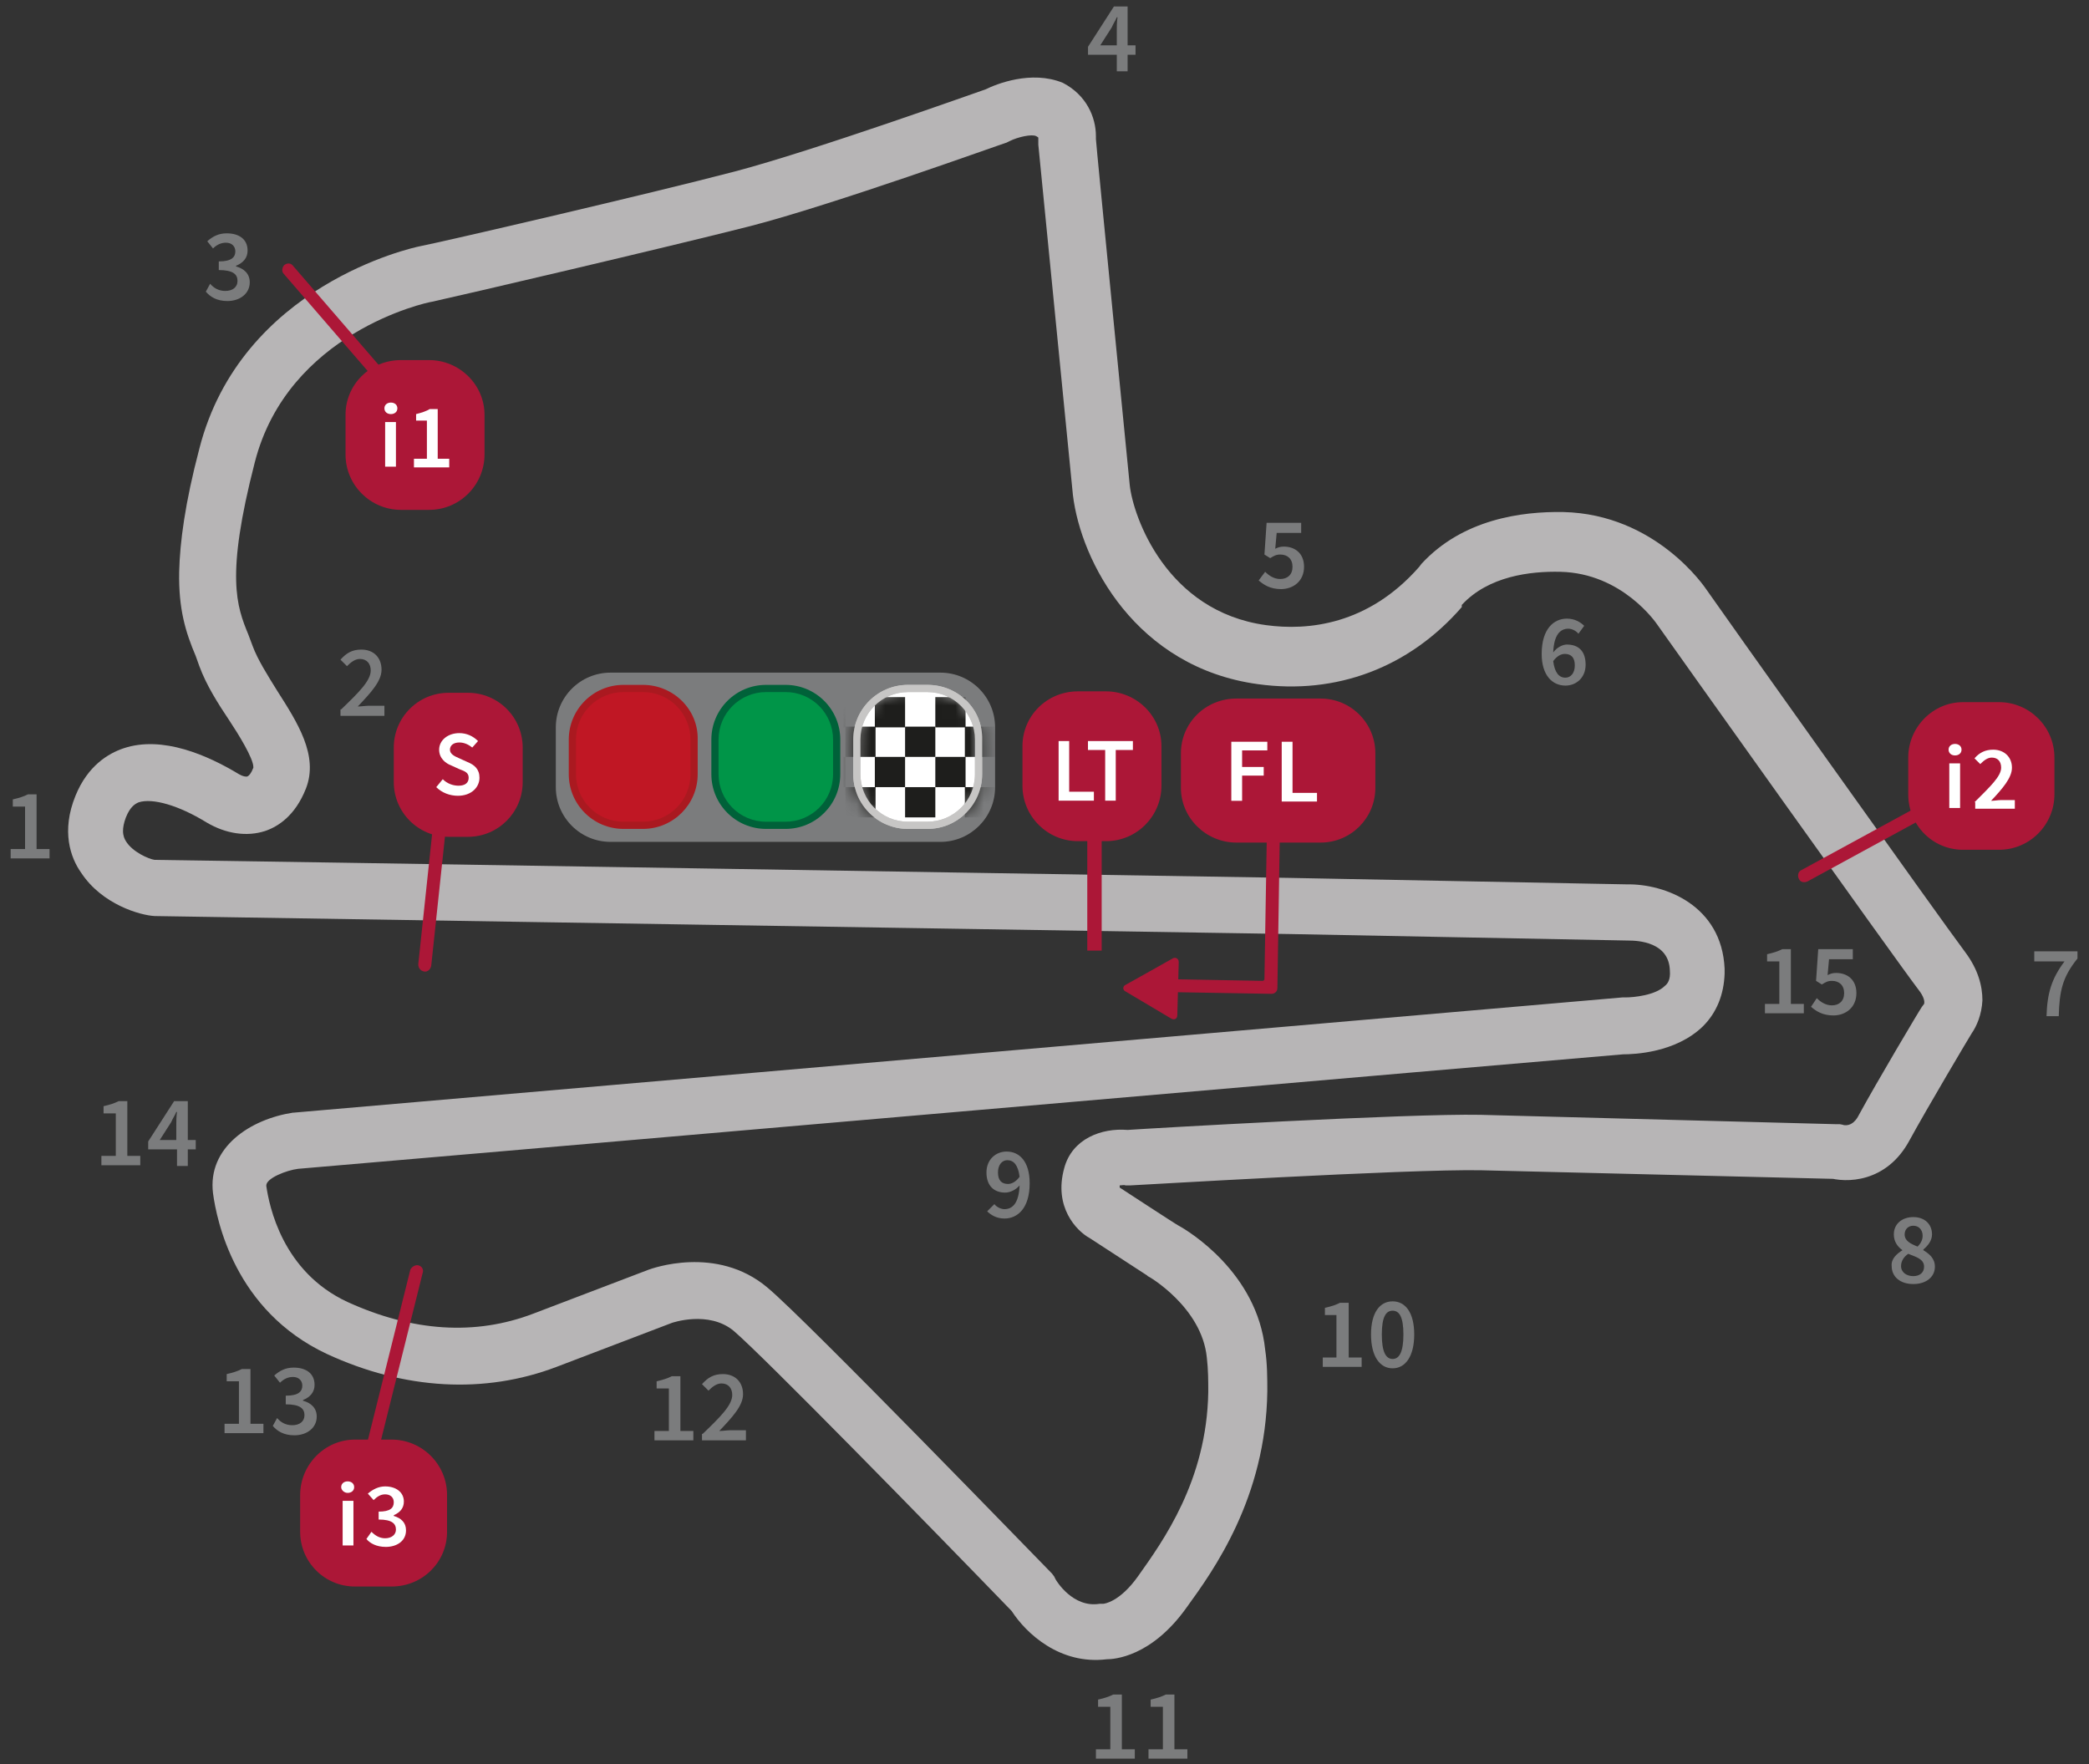 <?xml version="1.0" encoding="UTF-8"?>
<svg width="148px" height="125px" viewBox="0 0 148 125" version="1.1" xmlns="http://www.w3.org/2000/svg" xmlns:xlink="http://www.w3.org/1999/xlink">
    <rect x="0" y="0" width="148" height="125" fill="#333333" stroke="none"/>
    <!-- Generator: sketchtool 51.2 (57519) - http://www.bohemiancoding.com/sketch -->
    <title>27FDCCDC-9E6E-4199-B1CE-70C801F34760</title>
    <desc>Created with sketchtool.</desc>
    <defs>
        <path d="M0.255,3.98 C0.255,1.837 1.99,0.102 4.133,0.102 L5.51,0.102 C7.653,0.102 9.388,1.837 9.388,3.98 L9.388,6.429 C9.388,8.571 7.653,10.306 5.51,10.306 L4.133,10.306 C1.99,10.306 0.255,8.571 0.255,6.429 L0.255,3.98 Z" id="path-1"></path>
    </defs>
    <g id="Page-1" stroke="none" stroke-width="1" fill="none" fill-rule="evenodd">
        <g id="Circuit_info_05" transform="translate(-503, -845)">
            <g id="assets/circuits_info/75" transform="translate(477, 845)">
                <g id="assets/circuits_info/Sepang-International-Circuit" stroke-width="1" transform="translate(26.5, 0)">
                    <g id="trazado" transform="translate(4.082, 5.102)" fill="#B7B5B6" fill-rule="nonzero">
                        <path d="M65.255,1.224 C64.643,1.429 53.112,5.561 47.5,7.041 C41.48,8.622 26.735,12.041 25.153,12.347 C24.643,12.449 12.5,15.102 9.541,26.684 C8.52,30.561 8.163,33.316 8.112,35.408 C8.061,38.061 8.571,39.694 9.286,41.378 L9.541,42.092 C10.051,43.469 10.867,44.745 11.684,45.969 C12.296,46.888 13.367,48.622 13.367,49.235 C13.367,49.235 13.367,49.286 13.367,49.286 C13.214,49.694 13.061,49.847 12.959,49.898 C12.857,49.949 12.602,49.898 12.347,49.745 C10.153,48.418 6.939,46.99 4.184,47.908 C3.112,48.265 1.633,49.133 0.765,51.276 C-0.255,53.776 0.408,55.663 1.173,56.735 C2.653,58.98 5.357,59.745 6.378,59.796 C6.378,59.796 86.837,61.071 86.837,61.071 L110.765,61.531 C111.48,61.531 113.673,61.633 113.724,63.673 C113.776,64.286 113.571,64.592 113.367,64.745 C112.704,65.408 111.173,65.561 110.561,65.561 L110.459,65.561 L110.357,65.561 L16.224,73.724 L16.173,73.724 C13.163,74.184 10.102,76.173 10.51,79.439 C10.765,81.327 12.041,87.755 18.571,90.816 C24.082,93.367 29.745,93.673 34.847,91.735 L43.01,88.622 C43.01,88.622 45.612,87.704 47.398,89.184 C49.49,90.969 61.122,102.857 67.092,109.031 C68.112,110.612 70.51,112.857 73.827,112.449 C74.337,112.449 76.99,112.296 79.49,108.776 C81.378,106.173 85.102,101.02 85.204,93.469 C85.204,92.551 85.204,91.531 85.051,90.51 C84.49,85.051 79.592,82.092 78.929,81.735 C78.878,81.735 74.745,79.031 74.745,79.031 C74.745,79.031 74.745,78.98 74.745,78.929 C74.745,78.929 74.745,78.878 74.745,78.878 C74.898,78.878 75.051,78.827 75.153,78.878 L75.306,78.878 L75.51,78.878 C75.714,78.878 95.255,77.704 100.357,77.806 L125.459,78.418 L124.898,78.316 C126.173,78.724 129.082,78.724 130.714,75.663 C131.939,73.418 135,68.265 135.102,68.112 C135.459,67.602 135.816,66.786 135.867,65.765 C135.867,64.745 135.561,63.571 134.643,62.347 C133.061,60.255 116.48,36.939 116.327,36.684 C116.224,36.531 112.755,31.327 106.173,31.173 C103.214,31.122 99.031,31.684 96.122,34.847 C96.122,34.847 95.969,35.051 95.969,35.051 C92.347,39.184 88.061,39.592 85.102,39.184 C78.061,38.214 75.714,31.531 75.459,29.286 C75.459,29.235 73.061,5.051 73.061,4.745 C73.061,4.694 73.061,4.592 73.061,4.541 C73.061,3.214 72.398,1.633 70.714,0.765 C68.469,-0.153 65.969,0.867 65.255,1.224 Z M14.184,53.776 C15.102,53.469 16.327,52.704 17.092,50.765 C18.01,48.418 16.48,46.071 15.051,43.827 C14.388,42.755 13.673,41.633 13.316,40.663 L13.01,39.847 C12.194,37.857 11.378,35.765 13.469,27.653 C15.816,18.469 25.612,16.327 26.02,16.276 C27.908,15.867 42.755,12.398 48.571,10.918 C54.49,9.388 66.224,5.153 66.735,5 L66.837,4.949 L66.939,4.898 C67.551,4.592 68.52,4.388 68.827,4.541 C68.929,4.592 68.98,4.643 68.98,4.643 C68.98,4.643 68.98,4.643 68.98,4.643 C68.98,4.694 68.98,4.796 68.98,4.796 L68.98,5.153 L71.429,29.949 C71.99,34.694 75.918,42.194 84.541,43.367 C90.102,44.133 95.255,42.194 98.98,37.908 L98.98,37.755 C100.867,35.714 103.827,35.357 105.969,35.408 C110.357,35.51 112.755,39.031 112.857,39.184 C113.571,40.204 129.694,62.857 131.327,65 C131.735,65.51 131.786,65.867 131.735,66.02 C131.735,66.02 131.735,66.02 131.735,66.02 L131.582,66.224 C131.429,66.429 128.367,71.582 127.092,73.929 C126.99,74.133 126.633,74.745 125.969,74.592 L126.02,74.592 L125.765,74.541 L125.459,74.541 L100.306,73.878 C95.204,73.776 76.735,74.847 75.306,74.949 C73.469,74.796 71.378,75.561 70.816,77.653 C70.051,80.408 71.684,82.092 72.602,82.602 L72.449,82.5 L76.684,85.255 L76.735,85.306 C76.786,85.306 80.561,87.5 80.918,91.071 C81.02,91.939 81.02,92.755 81.02,93.52 C80.918,99.796 77.806,104.082 76.071,106.531 C74.745,108.418 73.622,108.52 73.571,108.52 C73.571,108.52 73.52,108.52 73.52,108.52 L73.316,108.52 C71.429,108.827 70.255,106.888 70.204,106.786 L70.102,106.582 L69.949,106.378 C69.235,105.663 52.602,88.469 49.796,86.122 C46.173,83.061 41.531,84.796 41.378,84.847 C41.378,84.847 33.214,87.959 33.214,87.959 C29.082,89.541 24.643,89.235 20.051,87.143 C15.408,85 14.49,80.306 14.286,78.929 C14.286,78.929 14.286,78.878 14.286,78.878 C14.286,78.367 15.714,77.806 16.531,77.704 C16.735,77.704 110.204,69.592 110.408,69.592 C111.173,69.592 114.133,69.49 116.071,67.602 C117.041,66.633 117.551,65.357 117.602,63.878 C117.602,63.776 117.602,63.622 117.602,63.52 C117.398,59.031 113.367,57.5 110.663,57.551 C110.663,57.551 86.735,57.092 86.735,57.092 C86.735,57.092 7.857,55.816 6.378,55.816 C5.969,55.765 4.796,55.255 4.337,54.49 C4.235,54.337 4.133,54.082 4.133,53.776 C4.133,53.52 4.184,53.214 4.337,52.806 C4.643,52.041 5,51.837 5.255,51.735 C6.224,51.429 8.061,51.939 10.051,53.163 C11.429,53.98 12.908,54.184 14.184,53.776 Z" id="Shape"></path>
                    </g>
                    <g id="PUNTOS_INTERMEDIOS_Y_SEMAFORO" transform="translate(19.388, 18.367)">
                        <path d="M0.255,0.408 C0.459,0.255 0.714,0.255 0.867,0.459 L11.888,13.214 C12.041,13.418 12.041,13.673 11.837,13.827 C11.633,13.98 11.378,13.98 11.224,13.776 L0.204,1.02 C0.051,0.867 0.102,0.561 0.255,0.408 Z" id="Shape" fill="#AC1737" fill-rule="nonzero"></path>
                        <path d="M10.153,50.459 C9.898,50.408 9.745,50.204 9.745,49.949 L11.531,33.163 C11.582,32.908 11.786,32.755 12.041,32.755 C12.296,32.755 12.449,33.01 12.449,33.265 L10.663,50.051 C10.612,50.306 10.408,50.51 10.153,50.459 Z" id="Shape" fill="#AC1737" fill-rule="nonzero"></path>
                        <path d="M9.745,71.276 C10,71.327 10.153,71.582 10.051,71.837 L5.969,88.214 C5.918,88.469 5.663,88.622 5.408,88.52 C5.153,88.469 5,88.214 5.102,87.959 L9.184,71.582 C9.286,71.378 9.541,71.224 9.745,71.276 Z" id="Shape" fill="#AC1737" fill-rule="nonzero"></path>
                        <path d="M107.551,43.878 C107.449,43.673 107.5,43.367 107.755,43.265 L122.551,35.204 C122.755,35.102 123.061,35.153 123.163,35.408 C123.265,35.663 123.214,35.918 122.959,36.02 L108.163,44.082 C107.908,44.184 107.653,44.133 107.551,43.878 Z" id="Shape" fill="#AC1737" fill-rule="nonzero"></path>
                        <g id="Group" transform="translate(59.694, 38.265)" fill="#AC1737" fill-rule="nonzero">
                            <path d="M10.663,0 C10.918,0 11.122,0.204 11.122,0.459 L10.918,13.367 C10.918,13.622 10.714,13.776 10.51,13.776 L1.48,13.622 C1.224,13.622 1.02,13.418 1.02,13.163 C1.02,12.908 1.224,12.704 1.48,12.704 L9.847,12.857 C9.949,12.857 10,12.806 10,12.704 L10.204,0.459 C10.204,0.153 10.408,0 10.663,0 Z" id="Shape"></path>
                            <path d="M0.153,13.145 C-0.051,13.247 -0.051,13.502 0.153,13.604 L1.786,14.573 L3.418,15.543 C3.622,15.645 3.827,15.543 3.827,15.288 L3.878,13.4 L3.929,11.512 C3.929,11.308 3.724,11.155 3.52,11.257 L1.888,12.175 L0.153,13.145 Z" id="Shape"></path>
                        </g>
                        <g id="Group" transform="translate(63.776, 31.122)" fill-rule="nonzero">
                            <path d="M0,3.878 C0,1.735 1.735,0 3.929,0 L9.898,0 C12.041,0 13.776,1.735 13.776,3.878 L13.776,6.327 C13.776,8.469 12.041,10.204 9.898,10.204 L3.929,10.204 C1.786,10.204 1.45008722e-14,8.469 1.45008722e-14,6.327 L1.45008722e-14,3.878 Z" id="Shape" fill="#AC1737"></path>
                            <g transform="translate(3.571, 3.061)" fill="#FFFFFF" id="Shape">
                                <polygon points="0 0 2.551 0 2.551 0.612 0.765 0.612 0.765 1.786 2.296 1.786 2.296 2.398 0.765 2.398 0.765 4.184 0 4.184"></polygon>
                                <polygon points="3.571 0 4.337 0 4.337 3.622 6.071 3.622 6.071 4.235 3.571 4.235"></polygon>
                            </g>
                        </g>
                        <g id="Group" transform="translate(4.592, 7.143)" fill-rule="nonzero">
                            <path d="M0,3.878 C0,1.735 1.735,0 3.929,0 L5.918,0 C8.061,0 9.847,1.735 9.847,3.878 L9.847,6.684 C9.847,8.827 8.112,10.612 5.918,10.612 L3.929,10.612 C1.786,10.612 0,8.878 0,6.684 L0,3.878 Z" id="Shape" fill="#AC1737"></path>
                            <path d="M53.571,34.082 L53.571,41.837 L52.551,41.837 L52.551,34.082 L51.888,34.082 C49.745,34.082 47.959,32.347 47.959,30.153 L47.959,27.347 C47.959,25.204 49.694,23.469 51.888,23.469 L53.878,23.469 C56.02,23.469 57.806,25.204 57.806,27.347 L57.806,30.153 C57.806,32.296 56.071,34.082 53.878,34.082 L53.571,34.082 Z" id="Combined-Shape" fill="#AC1737"></path>
                            <g transform="translate(2.551, 2.551)" fill="#FFFFFF" id="Shape">
                                <path d="M0.204,0.867 C0.204,0.612 0.408,0.459 0.663,0.459 C0.918,0.459 1.122,0.612 1.122,0.867 C1.122,1.122 0.918,1.276 0.663,1.276 C0.408,1.276 0.204,1.122 0.204,0.867 Z M0.255,1.837 L1.02,1.837 L1.02,5 L0.255,5 L0.255,1.837 Z"></path>
                                <path d="M2.296,4.439 L3.214,4.439 L3.214,1.735 L2.449,1.735 L2.449,1.276 C2.857,1.173 3.163,1.071 3.418,0.918 L3.98,0.918 L3.98,4.439 L4.796,4.439 L4.796,5.051 L2.296,5.051 L2.296,4.439 Z"></path>
                            </g>
                        </g>
                        <g id="Group" transform="translate(1.02, 83.163)" fill-rule="nonzero">
                            <path d="M0.357,4.388 C0.357,2.245 2.092,0.459 4.235,0.459 L6.837,0.459 C8.98,0.459 10.765,2.194 10.765,4.388 L10.765,6.99 C10.765,9.133 9.031,10.867 6.837,10.867 L4.235,10.867 C2.092,10.867 0.357,9.133 0.357,6.99 L0.357,4.388 Z" id="Shape" fill="#AC1737"></path>
                            <g transform="translate(3.061, 3.061)" fill="#FFFFFF" id="Shape">
                                <path d="M0.204,0.765 C0.204,0.51 0.408,0.357 0.663,0.357 C0.918,0.357 1.122,0.51 1.122,0.765 C1.122,1.02 0.918,1.173 0.663,1.173 C0.408,1.173 0.204,0.969 0.204,0.765 Z M0.306,1.735 L1.071,1.735 L1.071,4.898 L0.306,4.898 L0.306,1.735 Z"></path>
                                <path d="M2.347,3.929 C2.602,4.184 2.908,4.388 3.316,4.388 C3.776,4.388 4.082,4.133 4.082,3.776 C4.082,3.367 3.827,3.061 2.857,3.061 L2.857,2.5 C3.673,2.5 3.929,2.245 3.929,1.837 C3.929,1.48 3.673,1.276 3.316,1.276 C3.01,1.276 2.755,1.429 2.5,1.684 L2.092,1.224 C2.449,0.918 2.857,0.714 3.316,0.714 C4.082,0.714 4.643,1.122 4.643,1.786 C4.643,2.245 4.388,2.551 3.929,2.755 L3.929,2.806 C4.439,2.959 4.796,3.265 4.796,3.827 C4.796,4.592 4.133,5 3.367,5 C2.704,5 2.245,4.745 1.99,4.439 L2.347,3.929 Z"></path>
                            </g>
                        </g>
                        <g id="Group" transform="translate(19.388, 29.082)">
                            <path d="M0.102,4.082 C0.102,1.939 1.837,0.204 3.98,0.204 L27.347,0.204 C29.49,0.204 31.224,1.939 31.224,4.082 L31.224,8.316 C31.224,10.459 29.49,12.194 27.347,12.194 L3.98,12.194 C1.837,12.194 0.102,10.459 0.102,8.316 L0.102,4.082 Z" id="Shape" fill="#7B7C7D" fill-rule="nonzero"></path>
                            <g transform="translate(20.918, 1.02)" fill-rule="nonzero" id="Shape">
                                <path d="M4.133,10.051 C2.143,10.051 0.51,8.418 0.51,6.429 L0.51,3.98 C0.51,1.99 2.143,0.357 4.133,0.357 L5.51,0.357 C7.5,0.357 9.133,1.99 9.133,3.98 L9.133,6.429 C9.133,8.418 7.5,10.051 5.51,10.051 L4.133,10.051 Z" fill="#FFFFFF"></path>
                                <path d="M5.51,0.561 C7.398,0.561 8.878,2.092 8.878,3.929 L8.878,6.378 C8.878,8.265 7.347,9.745 5.51,9.745 L4.133,9.745 C2.245,9.745 0.765,8.214 0.765,6.378 L0.765,3.929 C0.765,2.041 2.296,0.561 4.133,0.561 L5.51,0.561 Z M5.51,0.051 L4.133,0.051 C1.99,0.051 0.255,1.786 0.255,3.929 L0.255,6.378 C0.255,8.52 1.99,10.255 4.133,10.255 L5.51,10.255 C7.653,10.255 9.388,8.52 9.388,6.378 L9.388,3.929 C9.439,1.786 7.704,0.051 5.51,0.051 Z" fill="#C7C6C5"></path>
                            </g>
                            <g id="Clipped" transform="translate(20.918, 1.02)">
                                <mask id="mask-2" fill="white">
                                    <use xlink:href="#path-1"></use>
                                </mask>
                                <g id="SVGID_33_"></g>
                                <g id="Group" mask="url(#mask-2)" fill="#1E1E1C" fill-rule="nonzero">
                                    <g transform="translate(-2.551, 0.51)" id="Rectangle-path">
                                        <rect x="0.102" y="0.408" width="2.143" height="2.143"></rect>
                                        <rect x="2.245" y="2.5" width="2.143" height="2.143"></rect>
                                        <rect x="4.337" y="0.408" width="2.143" height="2.143"></rect>
                                        <rect x="6.48" y="2.5" width="2.143" height="2.143"></rect>
                                        <rect x="0.102" y="4.643" width="2.143" height="2.143"></rect>
                                        <rect x="2.245" y="6.786" width="2.143" height="2.143"></rect>
                                        <rect x="4.337" y="4.643" width="2.143" height="2.143"></rect>
                                        <rect x="6.48" y="6.786" width="2.143" height="2.143"></rect>
                                        <rect x="8.622" y="0.408" width="2.143" height="2.143"></rect>
                                        <rect x="10.714" y="2.5" width="2.143" height="2.143"></rect>
                                        <rect x="8.622" y="4.643" width="2.143" height="2.143"></rect>
                                        <rect x="10.714" y="6.786" width="2.143" height="2.143"></rect>
                                    </g>
                                </g>
                            </g>
                            <g transform="translate(1.02, 1.02)" fill-rule="nonzero" id="Shape">
                                <path d="M3.878,10.051 C1.888,10.051 0.255,8.418 0.255,6.429 L0.255,3.98 C0.255,1.99 1.888,0.357 3.878,0.357 L5.255,0.357 C7.245,0.357 8.878,1.99 8.878,3.98 L8.878,6.429 C8.878,8.418 7.245,10.051 5.255,10.051 L3.878,10.051 Z" fill="#C01724"></path>
                                <path d="M5.255,0.561 C7.143,0.561 8.622,2.092 8.622,3.929 L8.622,6.378 C8.622,8.265 7.092,9.745 5.255,9.745 L3.878,9.745 C1.99,9.745 0.51,8.214 0.51,6.378 L0.51,3.929 C0.51,2.041 2.041,0.561 3.878,0.561 L5.255,0.561 Z M5.255,0.051 L3.878,0.051 C1.735,0.051 2.84217094e-14,1.786 2.84217094e-14,3.929 L2.84217094e-14,6.378 C2.84217094e-14,8.52 1.735,10.255 3.878,10.255 L5.255,10.255 C7.398,10.255 9.133,8.52 9.133,6.378 L9.133,3.929 C9.184,1.786 7.398,0.051 5.255,0.051 Z" fill="#AA1920"></path>
                            </g>
                            <g transform="translate(10.714, 1.02)" fill-rule="nonzero" id="Shape">
                                <path d="M4.286,10.051 C2.296,10.051 0.663,8.418 0.663,6.429 L0.663,3.98 C0.663,1.99 2.296,0.357 4.286,0.357 L5.663,0.357 C7.653,0.357 9.286,1.99 9.286,3.98 L9.286,6.429 C9.286,8.418 7.653,10.051 5.663,10.051 L4.286,10.051 Z" fill="#009548"></path>
                                <path d="M5.663,0.561 C7.551,0.561 9.031,2.092 9.031,3.929 L9.031,6.378 C9.031,8.265 7.5,9.745 5.663,9.745 L4.286,9.745 C2.398,9.745 0.918,8.214 0.918,6.378 L0.918,3.929 C0.918,2.041 2.449,0.561 4.286,0.561 L5.663,0.561 Z M5.663,0.051 L4.286,0.051 C2.143,0.051 0.408,1.786 0.408,3.929 L0.408,6.378 C0.408,8.52 2.143,10.255 4.286,10.255 L5.663,10.255 C7.806,10.255 9.541,8.52 9.541,6.378 L9.541,3.929 C9.541,1.786 7.806,0.051 5.663,0.051 Z" fill="#006139"></path>
                            </g>
                            <path d="M26.429,1.582 C28.316,1.582 29.796,3.112 29.796,4.949 L29.796,7.398 C29.796,9.286 28.265,10.765 26.429,10.765 L25.051,10.765 C23.163,10.765 21.684,9.235 21.684,7.398 L21.684,4.949 C21.684,3.061 23.214,1.582 25.051,1.582 L26.429,1.582 Z M26.429,1.071 L25.051,1.071 C22.908,1.071 21.173,2.806 21.173,4.949 L21.173,7.398 C21.173,9.541 22.908,11.276 25.051,11.276 L26.429,11.276 C28.571,11.276 30.306,9.541 30.306,7.398 L30.306,4.949 C30.357,2.806 28.622,1.071 26.429,1.071 Z" id="Shape" fill="#C7C6C5" fill-rule="nonzero"></path>
                        </g>
                        <g id="Group" transform="translate(115.306, 31.122)" fill-rule="nonzero">
                            <path d="M0,4.184 C0,2.041 1.735,0.255 3.878,0.255 L6.429,0.255 C8.571,0.255 10.357,1.99 10.357,4.184 L10.357,6.786 C10.357,8.929 8.622,10.714 6.429,10.714 L3.878,10.714 C1.735,10.714 0,8.98 0,6.786 L0,4.184 Z" id="Shape" fill="#AC1737"></path>
                            <g transform="translate(2.551, 3.061)" fill="#FFFFFF" id="Shape">
                                <path d="M0.306,0.561 C0.306,0.306 0.51,0.153 0.765,0.153 C1.02,0.153 1.224,0.306 1.224,0.561 C1.224,0.816 1.02,0.969 0.765,0.969 C0.459,0.969 0.306,0.765 0.306,0.561 Z M0.357,1.531 L1.122,1.531 L1.122,4.694 L0.357,4.694 L0.357,1.531 Z"></path>
                                <path d="M2.143,4.286 C3.265,3.163 4.031,2.449 4.031,1.837 C4.031,1.378 3.776,1.122 3.367,1.122 C3.061,1.122 2.806,1.327 2.551,1.582 L2.143,1.173 C2.5,0.765 2.908,0.561 3.469,0.561 C4.235,0.561 4.796,1.071 4.796,1.837 C4.796,2.551 4.133,3.316 3.316,4.184 C3.52,4.184 3.827,4.133 3.98,4.133 L5,4.133 L5,4.745 L2.194,4.745 L2.194,4.286 L2.143,4.286 Z"></path>
                            </g>
                        </g>
                        <g id="Group" transform="translate(7.653, 30.612)" fill-rule="nonzero">
                            <path d="M0.357,3.98 C0.357,1.837 2.092,0.102 4.235,0.102 L5.612,0.102 C7.755,0.102 9.49,1.837 9.49,3.98 L9.49,6.429 C9.49,8.571 7.755,10.306 5.612,10.306 L4.235,10.306 C2.092,10.306 0.357,8.571 0.357,6.429 L0.357,3.98 Z" id="Shape" fill="#AC1737"></path>
                            <path d="M3.827,6.224 C4.133,6.531 4.541,6.684 4.949,6.684 C5.408,6.684 5.663,6.48 5.663,6.122 C5.663,5.765 5.408,5.663 5,5.51 L4.439,5.255 C4.031,5.102 3.571,4.745 3.571,4.133 C3.571,3.469 4.184,2.959 5,2.959 C5.51,2.959 5.969,3.163 6.327,3.52 L5.918,3.98 C5.663,3.776 5.357,3.622 5,3.622 C4.592,3.622 4.337,3.827 4.337,4.133 C4.337,4.439 4.643,4.592 5,4.745 L5.561,5 C6.071,5.204 6.429,5.51 6.429,6.122 C6.429,6.786 5.867,7.398 4.898,7.398 C4.337,7.398 3.776,7.194 3.367,6.786 L3.827,6.224 Z" id="Shape" fill="#FFFFFF"></path>
                        </g>
                    </g>
                    <g id="textos_y_numeros" fill="#7B7C7D" fill-rule="nonzero">
                        <path d="M79.949,3.878 L79.388,3.878 L79.388,5.051 L78.622,5.051 L78.622,3.878 L76.582,3.878 L76.582,3.316 L78.418,0.459 L79.388,0.459 L79.388,3.214 L79.949,3.214 L79.949,3.878 Z M78.622,3.214 L78.622,2.194 C78.622,1.939 78.622,1.531 78.673,1.224 L78.622,1.224 C78.52,1.48 78.367,1.684 78.265,1.939 L77.449,3.214 L78.622,3.214 Z" id="Shape"></path>
                        <path d="M89.133,40.51 C89.388,40.765 89.745,41.02 90.204,41.02 C90.714,41.02 91.071,40.714 91.071,40.153 C91.071,39.592 90.714,39.286 90.204,39.286 C89.898,39.286 89.745,39.388 89.49,39.541 L89.082,39.286 L89.235,37.041 L91.684,37.041 L91.684,37.755 L89.949,37.755 L89.847,38.878 C90.051,38.776 90.204,38.724 90.459,38.724 C91.224,38.724 91.888,39.184 91.888,40.153 C91.888,41.173 91.122,41.735 90.255,41.735 C89.49,41.735 89.031,41.429 88.673,41.122 L89.133,40.51 Z" id="Shape"></path>
                        <path d="M111.327,44.898 C111.173,44.694 110.867,44.541 110.612,44.541 C110.051,44.541 109.592,44.949 109.541,46.224 C109.796,45.867 110.204,45.663 110.51,45.663 C111.327,45.663 111.837,46.122 111.837,47.092 C111.837,48.01 111.173,48.571 110.408,48.571 C109.49,48.571 108.724,47.857 108.724,46.327 C108.724,44.541 109.592,43.827 110.51,43.827 C111.071,43.827 111.48,44.082 111.735,44.337 L111.327,44.898 Z M111.071,47.143 C111.071,46.582 110.816,46.327 110.357,46.327 C110.102,46.327 109.796,46.48 109.541,46.837 C109.643,47.653 109.949,48.01 110.408,48.01 C110.765,48.01 111.071,47.704 111.071,47.143 Z" id="Shape"></path>
                        <path d="M145.765,68.112 L143.622,68.112 L143.622,67.398 L146.684,67.398 L146.684,67.908 C145.612,69.235 145.408,70.204 145.357,71.99 L144.49,71.99 C144.541,70.357 144.847,69.337 145.765,68.112 Z" id="Shape"></path>
                        <path d="M134.286,88.571 C133.929,88.316 133.673,87.959 133.673,87.449 C133.673,86.684 134.286,86.224 135.051,86.224 C135.867,86.224 136.378,86.735 136.378,87.449 C136.378,87.908 136.071,88.265 135.765,88.52 L135.765,88.571 C136.173,88.827 136.582,89.133 136.582,89.745 C136.582,90.459 135.969,90.969 135.051,90.969 C134.133,90.969 133.52,90.459 133.52,89.694 C133.469,89.184 133.878,88.827 134.286,88.571 Z M135.051,90.408 C135.51,90.408 135.816,90.153 135.816,89.745 C135.816,89.235 135.357,89.082 134.694,88.827 C134.388,89.031 134.184,89.337 134.184,89.694 C134.184,90.153 134.592,90.408 135.051,90.408 Z M135.714,87.551 C135.714,87.143 135.459,86.837 135.051,86.837 C134.694,86.837 134.439,87.092 134.439,87.449 C134.439,87.908 134.847,88.112 135.357,88.316 C135.561,88.112 135.714,87.857 135.714,87.551 Z" id="Shape"></path>
                        <path d="M69.949,85.306 C70.102,85.51 70.408,85.663 70.663,85.663 C71.224,85.663 71.684,85.255 71.735,83.98 C71.48,84.286 71.071,84.49 70.714,84.49 C69.949,84.49 69.388,84.031 69.388,83.061 C69.388,82.143 70.051,81.582 70.816,81.582 C71.735,81.582 72.449,82.296 72.449,83.827 C72.449,85.612 71.582,86.327 70.663,86.327 C70.102,86.327 69.694,86.071 69.439,85.816 L69.949,85.306 Z M71.735,83.367 C71.633,82.551 71.327,82.194 70.867,82.194 C70.51,82.194 70.204,82.5 70.204,83.061 C70.204,83.622 70.459,83.878 70.918,83.878 C71.173,83.878 71.48,83.724 71.735,83.367 Z" id="Shape"></path>
                        <g id="Group" transform="translate(92.857, 91.837)">
                            <path d="M0.306,4.337 L1.327,4.337 L1.327,1.327 L0.51,1.327 L0.51,0.816 C0.969,0.714 1.276,0.612 1.582,0.459 L2.194,0.459 L2.194,4.337 L3.112,4.337 L3.112,5 L0.357,5 L0.357,4.337 L0.306,4.337 Z" id="Shape"></path>
                            <path d="M3.776,2.704 C3.776,1.173 4.388,0.357 5.306,0.357 C6.224,0.357 6.837,1.173 6.837,2.704 C6.837,4.235 6.224,5.102 5.306,5.102 C4.388,5.102 3.776,4.235 3.776,2.704 Z M6.071,2.704 C6.071,1.429 5.765,1.02 5.306,1.02 C4.847,1.02 4.541,1.429 4.541,2.704 C4.541,3.98 4.847,4.439 5.306,4.439 C5.765,4.439 6.071,3.98 6.071,2.704 Z" id="Shape"></path>
                        </g>
                        <g id="Group" transform="translate(77.041, 119.898)">
                            <path d="M0.102,4.031 L1.122,4.031 L1.122,1.02 L0.255,1.02 L0.255,0.51 C0.714,0.408 1.02,0.306 1.327,0.153 L1.939,0.153 L1.939,4.031 L2.857,4.031 L2.857,4.694 L0.102,4.694 L0.102,4.031 Z" id="Shape"></path>
                            <path d="M3.827,4.031 L4.847,4.031 L4.847,1.02 L3.98,1.02 L3.98,0.51 C4.439,0.408 4.745,0.306 5.051,0.153 L5.663,0.153 L5.663,4.031 L6.582,4.031 L6.582,4.694 L3.827,4.694 L3.827,4.031 Z" id="Shape"></path>
                        </g>
                        <g id="Group" transform="translate(45.408, 96.939)">
                            <path d="M0.459,4.439 L1.48,4.439 L1.48,1.429 L0.612,1.429 L0.612,0.918 C1.071,0.816 1.378,0.714 1.684,0.561 L2.296,0.561 L2.296,4.439 L3.214,4.439 L3.214,5.102 L0.459,5.102 L0.459,4.439 Z" id="Shape"></path>
                            <path d="M3.878,4.643 C5.153,3.418 5.969,2.602 5.969,1.888 C5.969,1.429 5.714,1.071 5.204,1.071 C4.847,1.071 4.541,1.327 4.286,1.582 L3.827,1.122 C4.235,0.663 4.643,0.408 5.306,0.408 C6.173,0.408 6.735,0.969 6.735,1.837 C6.735,2.653 5.969,3.469 5.051,4.439 C5.306,4.439 5.612,4.388 5.816,4.388 L6.939,4.388 L6.939,5.102 L3.827,5.102 L3.827,4.643 L3.878,4.643 Z" id="Shape"></path>
                        </g>
                        <g id="Group" transform="translate(15.306, 96.429)">
                            <path d="M0.102,4.439 L1.122,4.439 L1.122,1.429 L0.255,1.429 L0.255,0.918 C0.714,0.816 1.02,0.714 1.327,0.561 L1.939,0.561 L1.939,4.439 L2.857,4.439 L2.857,5.102 L0.102,5.102 L0.102,4.439 Z" id="Shape"></path>
                            <path d="M3.827,4.031 C4.082,4.337 4.439,4.541 4.898,4.541 C5.408,4.541 5.765,4.286 5.765,3.827 C5.765,3.367 5.459,3.061 4.439,3.061 L4.439,2.449 C5.357,2.449 5.612,2.143 5.612,1.735 C5.612,1.378 5.357,1.122 4.949,1.122 C4.592,1.122 4.286,1.276 4.031,1.531 L3.622,1.02 C4.031,0.663 4.439,0.459 5,0.459 C5.867,0.459 6.48,0.867 6.48,1.684 C6.48,2.194 6.173,2.551 5.663,2.755 L5.663,2.806 C6.224,2.959 6.633,3.316 6.633,3.929 C6.633,4.745 5.918,5.255 5.051,5.255 C4.286,5.255 3.827,4.949 3.52,4.592 L3.827,4.031 Z" id="Shape"></path>
                        </g>
                        <g id="Group" transform="translate(6.633, 77.551)">
                            <path d="M0.051,4.337 L1.071,4.337 L1.071,1.327 L0.204,1.327 L0.204,0.816 C0.663,0.714 0.969,0.612 1.276,0.459 L1.888,0.459 L1.888,4.337 L2.806,4.337 L2.806,5 L0.051,5 L0.051,4.337 Z" id="Shape"></path>
                            <path d="M6.735,3.878 L6.173,3.878 L6.173,5.051 L5.408,5.051 L5.408,3.878 L3.367,3.878 L3.367,3.316 L5.204,0.459 L6.173,0.459 L6.173,3.214 L6.735,3.214 L6.735,3.878 Z M5.357,3.214 L5.357,2.194 C5.357,1.939 5.357,1.531 5.408,1.224 L5.357,1.224 C5.255,1.48 5.102,1.684 5,1.939 L4.184,3.214 L5.357,3.214 Z" id="Shape"></path>
                        </g>
                        <path d="M0.255,60.153 L1.276,60.153 L1.276,57.143 L0.408,57.143 L0.408,56.633 C0.867,56.531 1.173,56.429 1.48,56.276 L2.092,56.276 L2.092,60.153 L3.01,60.153 L3.01,60.816 L0.255,60.816 L0.255,60.153 Z" id="Shape"></path>
                        <path d="M23.673,50.255 C24.949,49.031 25.765,48.214 25.765,47.5 C25.765,47.041 25.51,46.684 25,46.684 C24.643,46.684 24.337,46.939 24.082,47.194 L23.622,46.735 C24.031,46.276 24.439,46.02 25.102,46.02 C25.969,46.02 26.531,46.582 26.531,47.449 C26.531,48.265 25.765,49.082 24.847,50.051 C25.102,50.051 25.408,50 25.612,50 L26.735,50 L26.735,50.714 L23.622,50.714 L23.622,50.255 L23.673,50.255 Z" id="Shape"></path>
                        <path d="M14.388,20.102 C14.643,20.408 15,20.612 15.459,20.612 C15.969,20.612 16.327,20.357 16.327,19.898 C16.327,19.439 16.02,19.133 15,19.133 L15,18.52 C15.918,18.52 16.173,18.214 16.173,17.806 C16.173,17.449 15.918,17.194 15.51,17.194 C15.153,17.194 14.847,17.347 14.592,17.602 L14.184,17.092 C14.592,16.735 15,16.531 15.561,16.531 C16.429,16.531 17.041,16.939 17.041,17.755 C17.041,18.265 16.735,18.622 16.224,18.827 L16.224,18.878 C16.786,19.031 17.194,19.388 17.194,20 C17.194,20.816 16.48,21.327 15.612,21.327 C14.847,21.327 14.388,21.02 14.082,20.663 L14.388,20.102 Z" id="Shape"></path>
                        <g id="Group" transform="translate(124.49, 66.837)">
                            <path d="M0.051,4.286 L1.071,4.286 L1.071,1.276 L0.204,1.276 L0.204,0.765 C0.663,0.663 0.969,0.561 1.276,0.408 L1.888,0.408 L1.888,4.286 L2.806,4.286 L2.806,4.949 L0.051,4.949 L0.051,4.286 Z" id="Shape"></path>
                            <path d="M3.724,3.878 C3.98,4.133 4.337,4.388 4.796,4.388 C5.306,4.388 5.663,4.082 5.663,3.52 C5.663,2.959 5.306,2.653 4.796,2.653 C4.49,2.653 4.337,2.755 4.082,2.908 L3.673,2.653 L3.827,0.408 L6.276,0.408 L6.276,1.122 L4.592,1.122 L4.49,2.245 C4.694,2.143 4.847,2.092 5.102,2.092 C5.867,2.092 6.531,2.551 6.531,3.52 C6.531,4.541 5.765,5.102 4.898,5.102 C4.133,5.102 3.673,4.796 3.316,4.49 L3.724,3.878 Z" id="Shape"></path>
                        </g>
                    </g>
                </g>
                <path d="M101,56.723 L101,52.5 L101.749,52.5 L101.749,56.09 L103.499,56.09 L103.499,56.723 L101,56.723 Z M104.299,56.723 L104.299,53.133 L103.079,53.133 L103.079,52.5 L106.262,52.5 L106.262,53.133 L105.048,53.133 L105.048,56.723 L104.299,56.723 Z" id="LT" fill="#FFFFFF"></path>
            </g>
        </g>
    </g>
</svg>